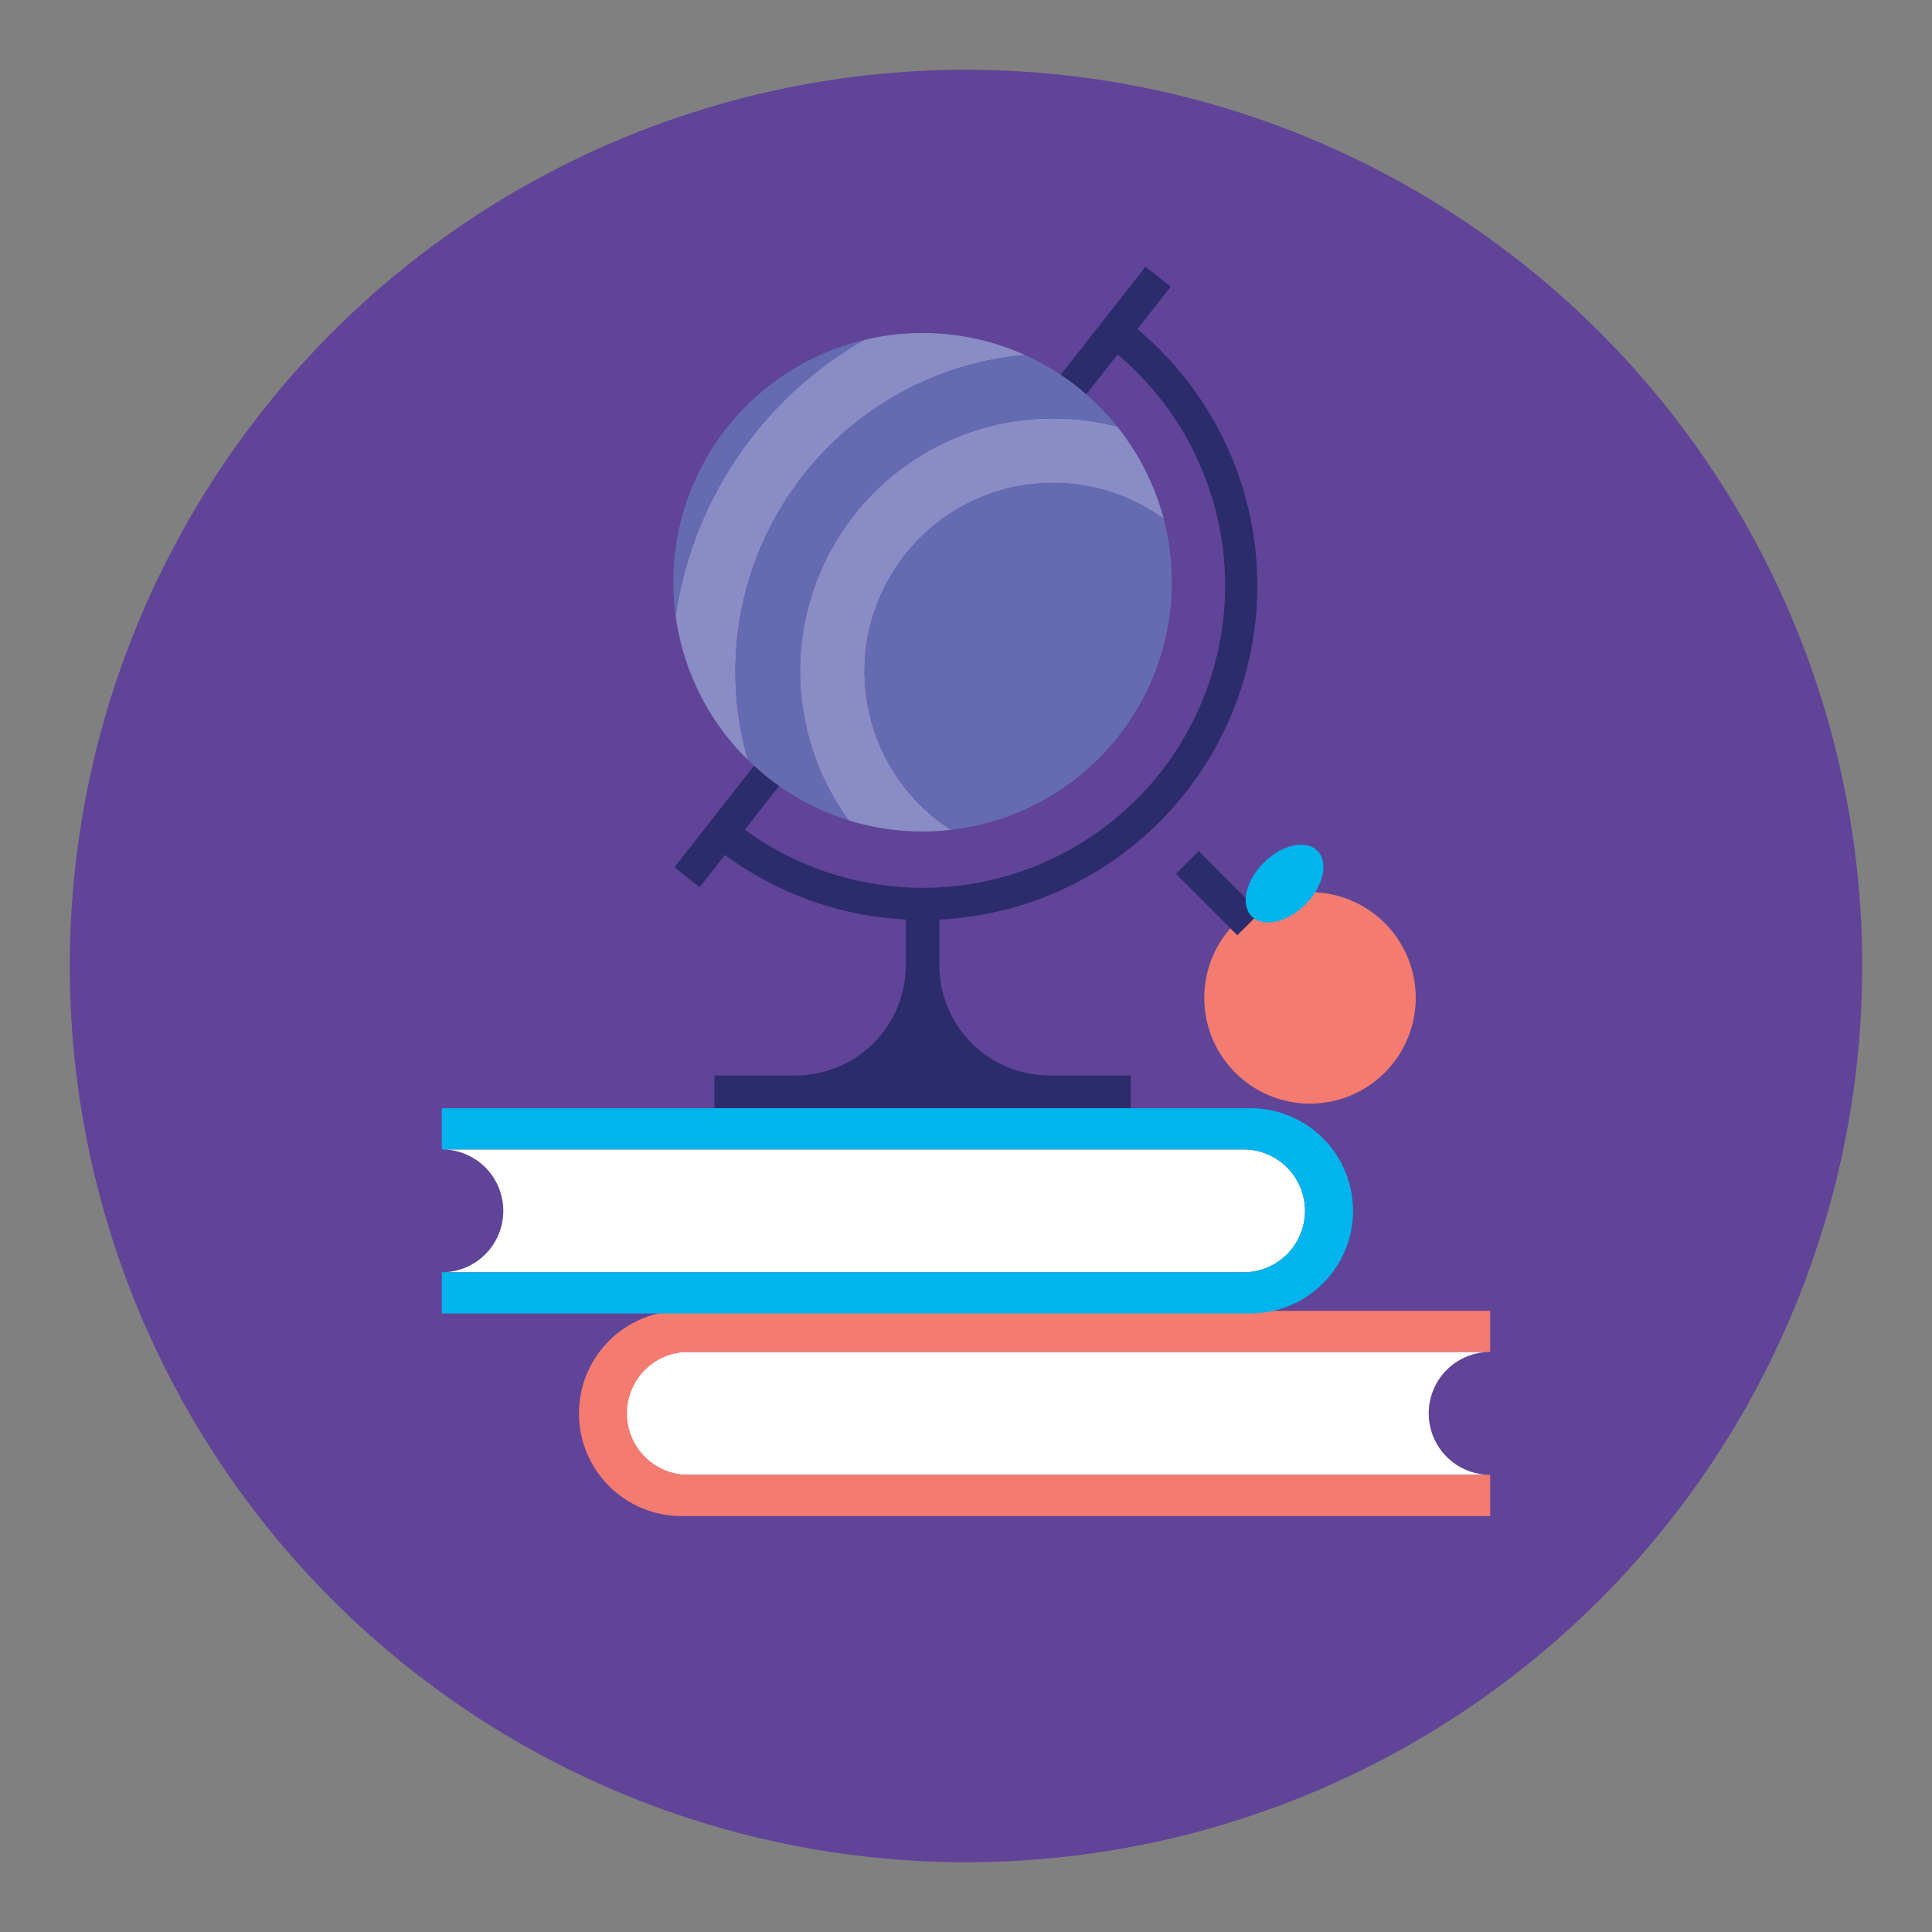 <svg id="Layer_1" data-name="Layer 1" xmlns="http://www.w3.org/2000/svg" viewBox="0 0 720 720"><rect x="0" y="0" width="720" height="720" fill="#808080" stroke="none"/><defs><style>.cls-1{fill:#604498;}.cls-2{fill:#f37b6f;}.cls-3{fill:none;stroke:#2c2c6c;stroke-miterlimit:10;stroke-width:12px;}.cls-4{fill:#00b5ed;}.cls-5{fill:#fff;}.cls-6{fill:#2c2c6c;}.cls-7{fill:#8a8cc5;}.cls-8{fill:#656bb1;}</style></defs><title>infographic</title><circle class="cls-1" cx="360" cy="360" r="334"/><circle class="cls-2" cx="488.2" cy="371.88" r="39.41"/><line class="cls-3" x1="442.47" y1="321.41" x2="465.35" y2="344.3"/><ellipse class="cls-4" cx="478.72" cy="329.29" rx="17.31" ry="10.98" transform="translate(-92.63 434.95) rotate(-45)"/><path class="cls-5" d="M532.44,526.73a22.89,22.89,0,0,1,22.89-22.9H256.56a22.9,22.9,0,1,0,0,45.79H555.34A22.89,22.89,0,0,1,532.44,526.73Z"/><path class="cls-2" d="M256.56,503.83H555.34V488.5H254a38.22,38.22,0,0,0-38.23,38.23h0A38.22,38.22,0,0,0,254,565H555.34V549.62H256.56a22.89,22.89,0,0,1-22.9-22.89h0A22.9,22.9,0,0,1,256.56,503.83Z"/><path class="cls-5" d="M187.56,451.25a22.89,22.89,0,0,0-22.89-22.9H463.44a22.9,22.9,0,1,1,0,45.8H164.66A22.9,22.9,0,0,0,187.56,451.25Z"/><path class="cls-4" d="M463.44,428.35H164.66V413H466a38.23,38.23,0,0,1,38.23,38.23h0A38.23,38.23,0,0,1,466,489.48H164.66V474.15H463.44a22.9,22.9,0,0,0,22.9-22.9h0A22.9,22.9,0,0,0,463.44,428.35Z"/><path class="cls-3" d="M415.48,123.64A118.6,118.6,0,1,1,269.14,310.27"/><line class="cls-3" x1="431.6" y1="103.1" x2="256.04" y2="326.93"/><path class="cls-6" d="M391.16,400.78a41.08,41.08,0,0,1-41.08-41.08V335.11H337.56V359.7a41.08,41.08,0,0,1-41.07,41.08H266.26V413H421.39V400.78Z"/><path class="cls-7" d="M354.4,309.25a70.24,70.24,0,1,1,79.25-115.93A92.56,92.56,0,0,0,416.37,159,94.25,94.25,0,0,0,316.28,305.72a92.65,92.65,0,0,0,38.12,3.53Z"/><path class="cls-7" d="M278.74,283.23a118.45,118.45,0,0,1,103.2-150.94,92.86,92.86,0,0,0-60-5.57A142.22,142.22,0,0,0,251.8,229.44,92.59,92.59,0,0,0,278.74,283.23Z"/><path class="cls-8" d="M322,126.72A92.69,92.69,0,0,0,251.8,229.44,142.22,142.22,0,0,1,322,126.72Z"/><path class="cls-8" d="M274.06,250.2a118.49,118.49,0,0,0,4.68,33,92.83,92.83,0,0,0,37.54,22.49A94.26,94.26,0,0,1,416.37,159a93.11,93.11,0,0,0-34.43-26.74A118.39,118.39,0,0,0,274.06,250.2Z"/><path class="cls-8" d="M322.18,250.2a70.16,70.16,0,0,0,32.22,59.05,92.93,92.93,0,0,0,79.25-115.93A70.23,70.23,0,0,0,322.18,250.2Z"/></svg>